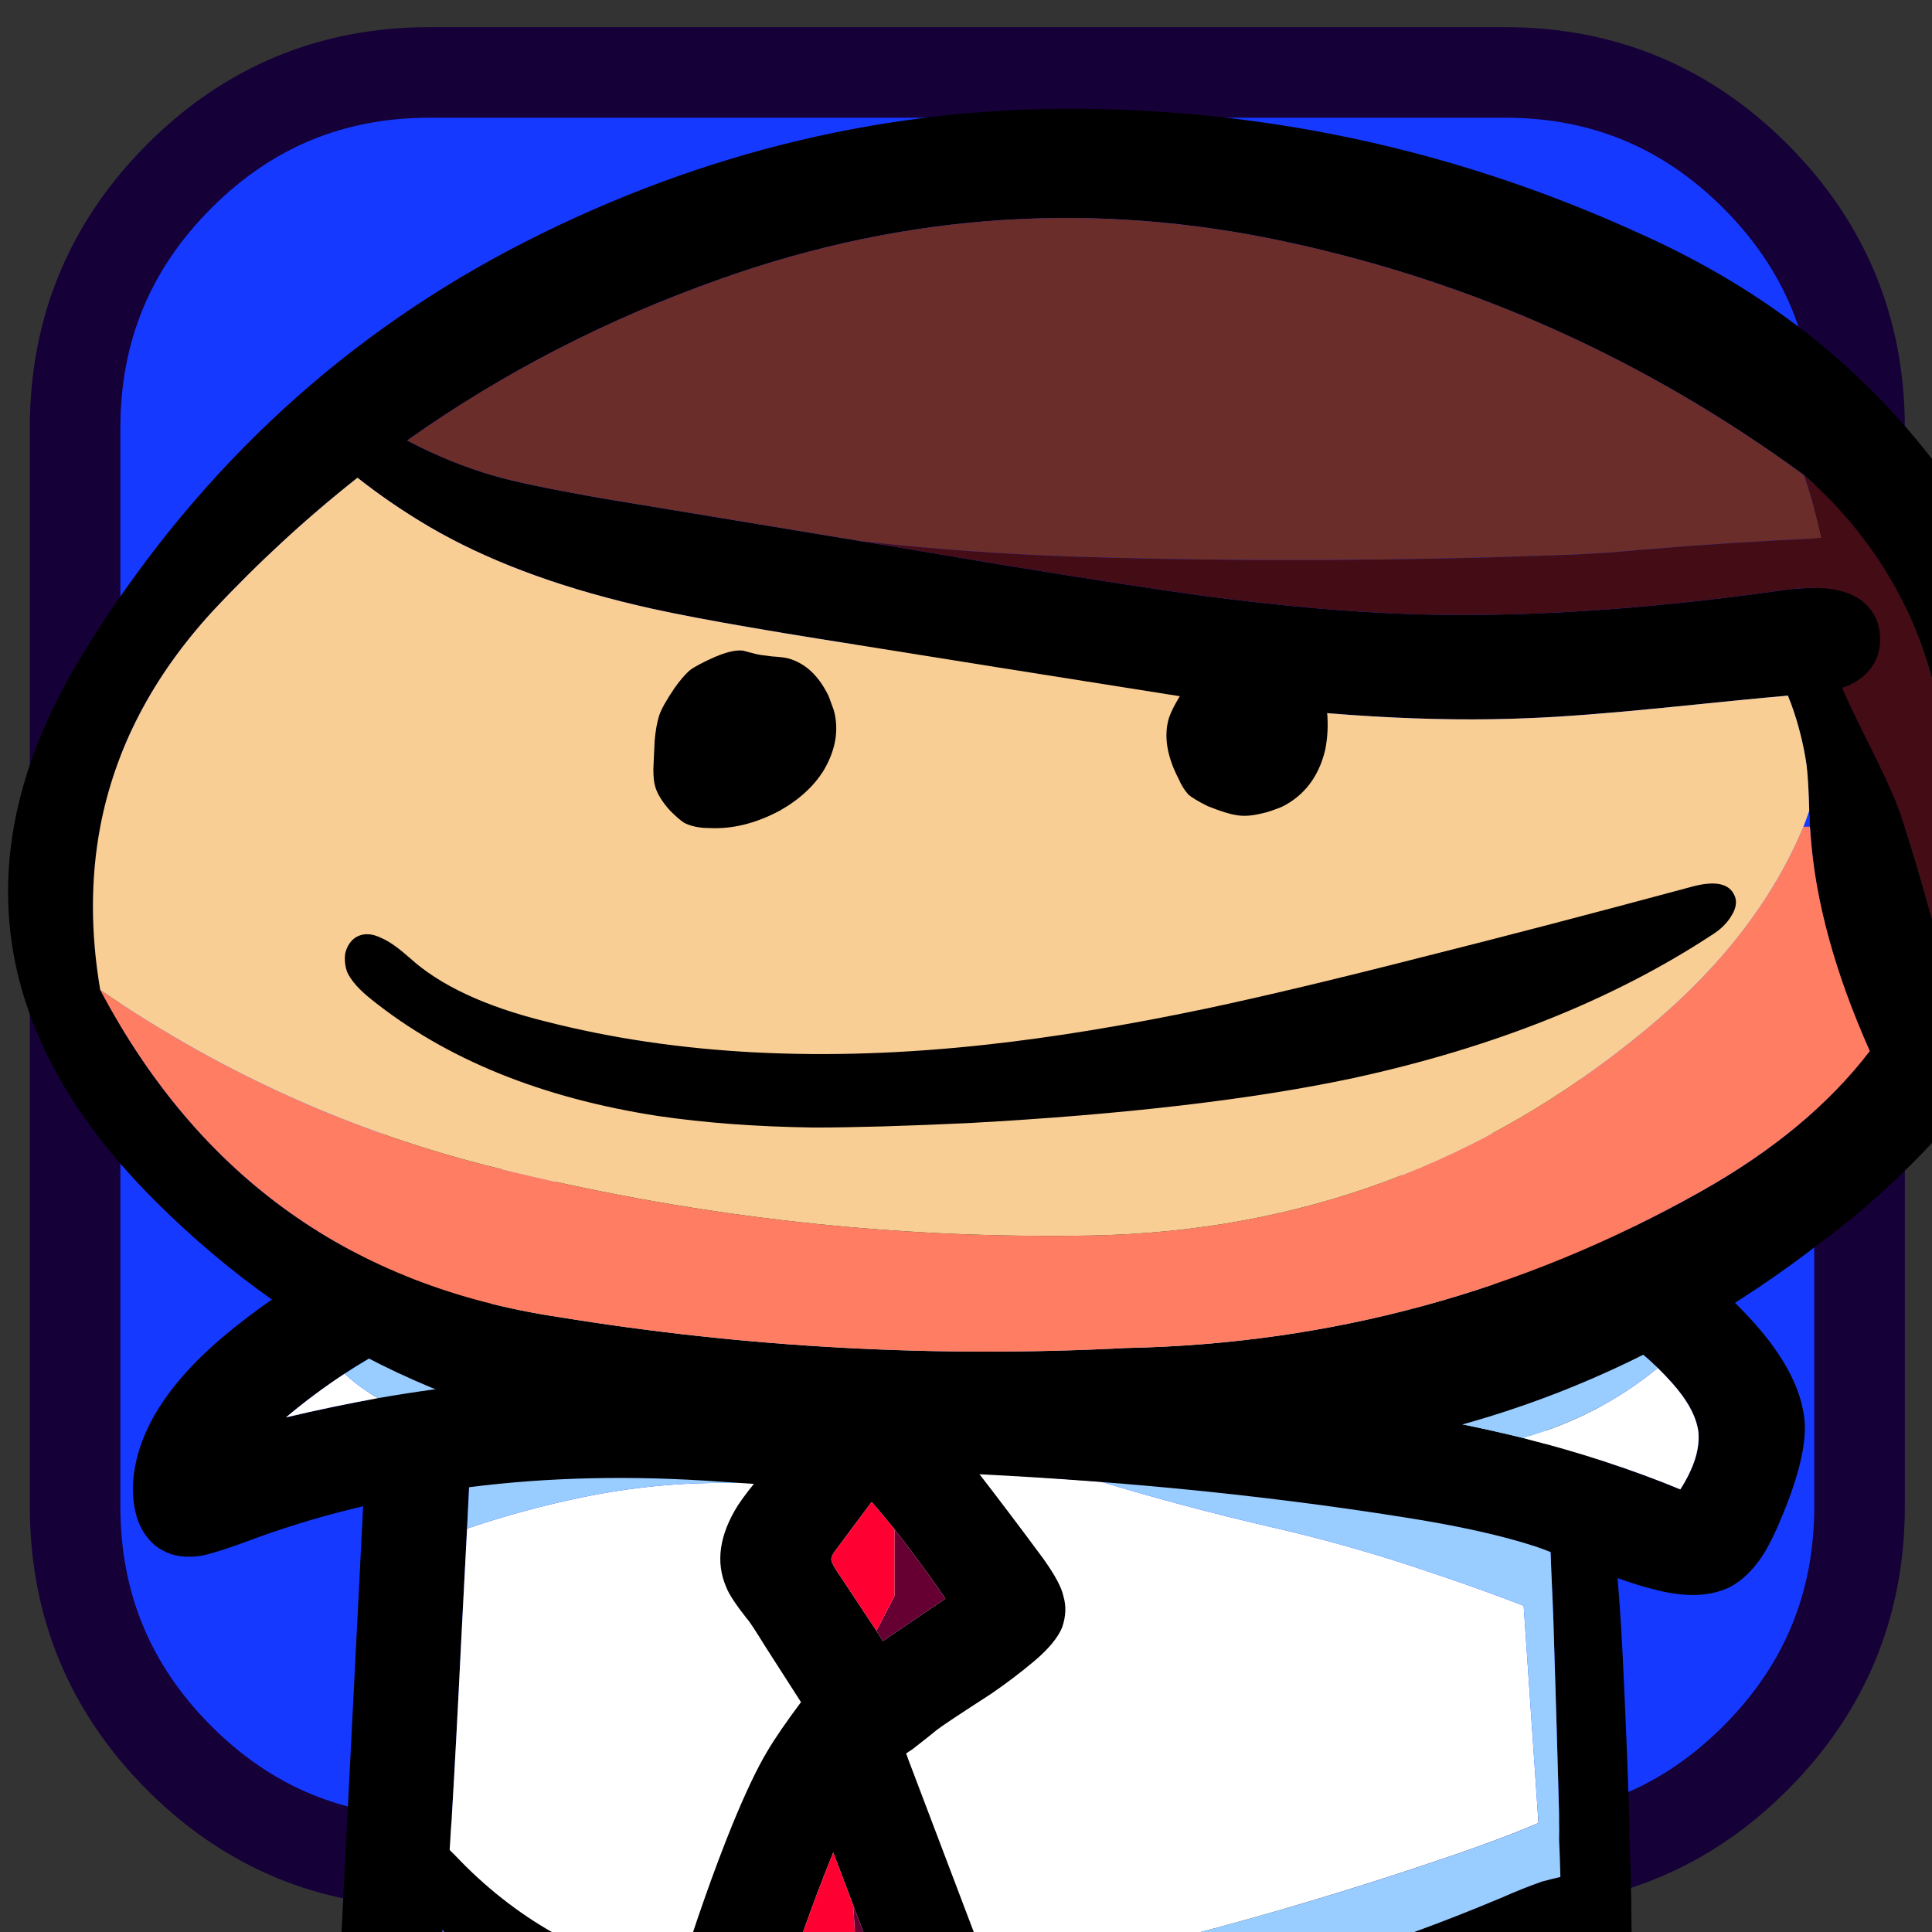 
<svg xmlns="http://www.w3.org/2000/svg" version="1.1" xmlns:xlink="http://www.w3.org/1999/xlink" preserveAspectRatio="none" x="0px" y="0px" width="256px" height="256px" viewBox="0 0 256 256">
<rect x="0" y="0" width="256" height="256" fill="#333333" stroke="none"/>
<defs>
<g id="icon_full_1_Layer1_0_FILL">
<path fill="#1639FF" stroke="none" d="
M 233 19.8
Q 219.25 6 199.8 6
L 57.25 6
Q 37.8 6 24.05 19.8 10.3 33.6 10.3 53.1
L 10.3 196
Q 10.3 215.5 24.05 229.3 37.8 243.1 57.25 243.1
L 199.8 243.1
Q 219.25 243.1 233 229.3 246.75 215.5 246.75 196
L 246.75 53.1
Q 246.75 33.6 233 19.8 Z"/>
</g>

<g id="parts_body_0_Layer0_0_FILL">
<path fill="#000000" stroke="none" d="
M 125 46.55
Q 125.489 43.994 125.3 42.05 125.05 39.1 123.25 35.25 121.8 32 118.35 26.65 115.3 21.85 112.7 18.65 109.3 14.5 105.75 11.75 103.45 10 99.6 7.85 90.65 2.9 82.65 1.1 72.9 -1.1 64.45 1.1 60.05 2.3 54.2 5.2 49.35 7.65 47.1 9.5 43.95 12.15 41.35 16.6 39.75 19.4 37.3 25.05
L 36.8 26.3
Q 36.7 25.85 36.65 25.4 35.95 19.4 36.05 15.65 36.05 13.45 35.7 12.6 35.35 11.85 34.65 11.45 33.9 11 33.2 11.3 31.75 11.8 32 14.9 32.35 18.95 31.7 24.6 31.3 27.85 30.4 34.3 29.905 38.461 29.5 46.55 29.504 46.625 29.5 46.7
L 24.8 139.65
Q 24.75 140.9 25.05 141.65 23.4 141.55 21.6 141.65 20.25 141.7 18.85 141.9 13.162 142.713 8.9 145.2 8.442 145.464 8 145.75 2.7 149.25 0.85 154.65 -1 160.1 1.25 167.6 2.5 171.8 4.45 174.05 6.3 176.2 9.5 177.7 11.5 178.6 15.55 179.85 19.45 181 21.6 181.5 22 181.6 22.3 181.65 26.1 182.45 29.2 182.35 33.15 182.25 39.4 180.25 43.8 178.95 46.15 177.6 49.15 175.95 52.9 171.8 55.494 169.008 57.4 166.4 59.877 163.076 61.25 160.05 63.2 155.75 64.75 147.35 65.95 141.05 66.9 133.95 66.992 133.225 67.05 132.55 67.235 131.14 67.3 129.95 67.476 128.287 67.5 127.05 67.55 125.05 67.3 123.35 69.2 123.9 70.6 124.15 74.75 124.9 78 124.05 78.153 128.297 78.5 132.55 79.493 144.972 82.1 157.45 82.15 157.8 82.25 158.1 80.3 158.45 80.05 158.5 77.95 158.95 76.6 159.9 74.5 161.4 73 165.15 72.74 165.784 72.5 166.4 71.178 170.055 71.05 173.05 70.9 176.9 72.55 180.7 74.1 184.3 76.95 187.2 82.15 192.4 90.65 194.5 96.7 196.05 106.3 195.95 115.5 195.75 121.15 194 129.2 191.55 133.4 185.8 136.05 182.2 136.7 177.65 137.4 173.1 135.95 168.9 135.501 167.6 134.85 166.4 133.463 163.725 131.15 161.55 128.6 159.1 125.5 157.85 125.45 157.5 125.45 157.15 125.3 154.05 125.65 149.85 125.878 147.052 126.05 145.05 126.164 143.551 126.25 142.5 126.621 137.843 126.8 132.55 126.986 128.579 127.05 124.25 127.054 123.764 127.05 123.25 127.064 120.662 127.05 117.35 127.011 112.445 126.9 105.95 126.85 102.4 126.8 99.15 126.8 98.85 126.8 98.6 126.8 98.55 126.8 98.5 126.766 97.361 126.75 96.25 126.708 94.9 126.65 93.6 126.662 92.841 126.65 92.1 126.601 90.63 126.55 89.2 126.341 83.444 126.1 78.7 125.935 75.556 125.7 72.85 125.618 71.468 125.5 70.2 124.7 62.9 124.3 57.75 124 54.45 123.85 52.05 123.85 51.65 123.8 51.35 124.651 48.728 125 46.55
M 108.2 25.8
Q 110.35 28.65 113.25 33.45 115.6 37.3 116.5 39.85
L 117.35 42.6
Q 117.9 44.25 118.45 45.25 118.713 45.688 119.25 46.55 119.32 46.671 119.4 46.8 119.9 47.7 119.95 48.45 120 49.15 119.75 50.05 119.55 50.6 119.2 51.65 119 52.55 119.15 53.35 119.35 54.15 119.85 54.55 119.9 56.15 120 57.75 120.325 65.3 120.6 72.85 120.684 74.6 120.75 76.35 120.993 83.984 121.2 91.65 121.195 91.882 121.2 92.1 121.217 92.85 121.2 93.6 121.267 95.05 121.3 96.5 120.659 96.648 119.9 96.85 118.463 97.344 116.65 98.15 113.384 99.52 110.45 100.6 103.633 103.152 98.6 104.2 90.75 105.85 79.9 105.95 74.864 106.03 69.65 105.85 65.196 105.725 60.6 105.4 56.239 105.017 53.55 104.55
L 53.55 104.55
Q 52.748 104.4 52.1 104.25 42.45 102.1 35.6 94.85 35.35 94.6 35.15 94.4 35.168 94.006 35.2 93.6 35.236 92.871 35.3 92.1 35.65 86.3 36.05 78.05
L 36.5 69.4 37.55 48.2
Q 37.585 47.35 37.6 46.55 37.635 46.221 37.65 45.9 37.8 45.45 37.95 45 41.35 35 46.95 23.1 49.1 18.7 50.75 16.95 52.5 15.15 55.4 13.6 66.45 7.3 76.45 8.1 81.65 8.5 89.2 11.65 97.15 14.95 102.05 19.05 105.2 21.75 108.2 25.8
M 80.8 115.9
Q 79.4 115.75 76.85 116.1 64.05 117.75 55 114 53.7 113.45 53.1 113.6 52.25 113.8 51.9 114.8 51.796 115.131 51.75 115.45 51.757 116.046 52.05 116.6 52.259 116.985 52.6 117.35 53.13 117.848 53.9 118.3 54.371 118.56 54.9 118.8 56.132 119.36 57.6 119.95 58.081 120.147 58.6 120.35 58.55 121.15 58.7 122.1 58.783 122.576 58.9 123.25 58.962 123.57 59 123.9 59.175 124.655 59.35 125.55 59.65 127.85 59.05 132.35 59.035 132.45 59 132.55 58.837 133.814 58.65 135.05 58.191 138.015 57.7 140.8 57.594 140.737 57.45 140.65 56.974 140.355 56.45 140.05 52.474 137.886 46.4 136.6 43.6 136.05 41.75 136 38.8 135.85 35.2 136.5 34.279 136.653 33.1 136.9 31.456 137.274 29.3 137.85 29.329 137.596 29.35 137.3 29.435 136.555 29.5 135.65 29.67 133.335 29.7 132.55 29.75 132.182 29.75 132.15 30.05 129.15 30.85 124.95 31.026 124.059 31.15 123.25 31.884 119.704 32.25 117.75 32.288 117.551 32.3 117.35 33.723 109.805 34.6 100.6 35.15 101.4 35.75 102.4 36.483 103.577 37.15 104.5 38.21 106.01 39.1 106.9 42.4 110.1 49.15 111.75 55.45 113.25 65.95 113.7 76.55 114.25 84.25 113.85 94.15 113.4 102.25 111.45 107.75 110.1 118.45 106.2 118.539 106.169 118.6 106.1 119.642 105.773 120.5 105.4 121.004 105.206 121.45 105 121.545 111.183 121.6 117.35 121.613 119.513 121.6 121.65 121.628 122.188 121.6 122.7 121.627 122.975 121.6 123.25 121.655 127.904 121.65 132.55 121.658 139.074 121.6 145.6 121.598 148.021 121.55 150.45 120.933 150.203 120.15 150 118.609 149.653 117 149.45 112.934 148.903 108.6 149.3 106.45 149.55 102.25 150.35
L 98 151.15
Q 92.459 152.25 89.55 153 89.519 152.88 89.45 152.75 89.42 152.493 89.35 152.2 87.75 146.15 86.95 137.1 86.785 134.682 86.6 132.55 86.211 126.889 85.85 123.25 85.776 122.451 85.7 121.75 85.3 118.55 84.15 117.35 83 116.1 80.8 115.9
M 41.4 142.7
Q 46.315 143.753 49.4 144.65 50.752 145.078 51.75 145.45 53.7 146.2 54.45 147.1 54.8 147.5 55.55 148.75 55.745 149.091 55.95 149.35
L 55.85 150.95
Q 55.104 154.124 54.4 155.7 53.55 157.75 50.7 162.05 50.591 162.213 50.45 162.35 48.714 164.988 47.6 166.4 47.57 166.425 47.55 166.45 45.7 168.8 43.8 170.25 41.453 172.04 38.5 173 32.764 174.925 24.75 173.7 23.15 173.45 21.6 173.15 18.3 172.4 15.45 171.35 12.1 170.15 10.75 168.7 9.871 167.768 9.3 166.4 9.075 165.893 8.9 165.3 8.662 164.54 8.5 163.65 8.422 163.282 8.35 162.9 8.213 162.133 8.15 161.4 7.887 158.323 8.9 156.2 8.949 156.099 9 156 10.45 153.25 13.9 151.7 16.65 150.45 21.6 149.85 22.05 149.75 22.55 149.7 25.85 149.25 27.55 149.15 30.35 148.95 32.55 149.3 34.5 149.6 35.2 149.5 36.8 149.2 37.05 147.85 37.088 147.633 37.05 147.4 37.03 147.134 36.9 146.85 36.57 146.169 35.65 145.45 32.866 143.299 29.3 142.35 29.558 142.287 29.8 142.2 32.064 141.521 34.95 141.7 35.244 141.722 35.55 141.75 37.6 141.9 41.4 142.7
M 79.55 176.6
Q 79.125 175.054 79.15 173.35 79.15 169.9 80.95 167.15 81.197 166.762 81.45 166.4 83.137 164.196 85.8 162.95 88.95 161.5 92.15 161.95 93.75 162.15 94.25 162.1 95.45 162 95.95 161.25 96.65 160.25 95.8 159 95.757 158.936 95.7 158.85 95.1 158.068 93.8 157.65 92.383 157.147 90.6 157.1 92.537 156.614 94.7 156.3 96.999 155.98 99.55 155.85 103.25 155.7 110.15 156 114.066 156.182 116.75 156.45 117.662 156.567 118.4 156.65 119.132 156.787 119.7 156.9 118.96 157.059 118.35 157.45 118.011 157.655 117.7 157.9 116.915 158.603 116.65 159.6 116.521 160.156 116.55 160.8 116.586 161.519 116.85 162.15 116.995 162.411 117.15 162.65 117.7 163.55 118.55 164.05 119.2 164.4 120.55 164.7 121.366 164.863 121.9 165 122.349 165.109 122.6 165.2 123.576 165.579 124.5 166.4 125.349 167.093 126.15 168.1 127.782 170.058 128.5 171.85 128.799 172.577 128.95 173.25 129.55 176.05 128.25 178.95 126.95 181.7 124.5 183.6 121.851 185.561 117.55 186.65 115.628 187.138 113.35 187.45 104.25 188.65 94.9 187.1 84.5 185.25 80.85 179.55 79.977 178.153 79.55 176.6 Z"/>

<path fill="#4A0105" stroke="none" d="
M 93.8 157.65
Q 95.1 158.068 95.7 158.85 95.405 157.463 94.7 156.3 92.537 156.614 90.6 157.1 92.383 157.147 93.8 157.65
M 118.4 156.65
Q 118.284 156.88 118.15 157.1 117.922 157.483 117.7 157.9 118.011 157.655 118.35 157.45 118.96 157.059 119.7 156.9 119.132 156.787 118.4 156.65
M 79.55 176.6
Q 79.977 178.153 80.85 179.55 84.5 185.25 94.9 187.1 104.25 188.65 113.35 187.45 115.628 187.138 117.55 186.65 121.851 185.561 124.5 183.6 126.95 181.7 128.25 178.95 129.55 176.05 128.95 173.25 128.799 172.577 128.5 171.85 127.782 170.058 126.15 168.1 125.349 167.093 124.5 166.4 123.576 165.579 122.6 165.2 122.349 165.109 121.9 165 122.526 165.689 123 166.4 126.223 170.861 124.75 176.2 122.698 178.021 120.1 179.4 111.45 184 101.55 183.8 89.771 183.528 79.55 176.6
M 29.8 142.2
Q 29.558 142.287 29.3 142.35 32.866 143.299 35.65 145.45 36.57 146.169 36.9 146.85
L 34.95 141.7
Q 32.064 141.521 29.8 142.2
M 54.45 147.1
Q 53.7 146.2 51.75 145.45 50.752 145.078 49.4 144.65 48.886 156.304 44.1 165.2 42.302 165.842 40.45 166.4 34.744 168.126 28.8 169.05 19.306 170.559 12.6 166.4 10.628 165.181 8.9 163.45 8.622 163.212 8.35 162.9 8.422 163.282 8.5 163.65 8.662 164.54 8.9 165.3 9.075 165.893 9.3 166.4 9.871 167.768 10.75 168.7 12.1 170.15 15.45 171.35 18.3 172.4 21.6 173.15 23.15 173.45 24.75 173.7 32.764 174.925 38.5 173 41.453 172.04 43.8 170.25 45.7 168.8 47.55 166.45 47.57 166.425 47.6 166.4 48.714 164.988 50.45 162.35 50.591 162.213 50.7 162.05 53.55 157.75 54.4 155.7 55.104 154.124 55.85 150.95
L 55.95 149.35
Q 55.745 149.091 55.55 148.75 54.8 147.5 54.45 147.1 Z"/>

<path fill="#663333" stroke="none" d="
M 79.15 173.35
Q 79.125 175.054 79.55 176.6 89.771 183.528 101.55 183.8 111.45 184 120.1 179.4 122.698 178.021 124.75 176.2 126.223 170.861 123 166.4 122.526 165.689 121.9 165 121.366 164.863 120.55 164.7 119.2 164.4 118.55 164.05 117.7 163.55 117.15 162.65 116.995 162.411 116.85 162.15 116.586 161.519 116.55 160.8 116.521 160.156 116.65 159.6 116.915 158.603 117.7 157.9 117.922 157.483 118.15 157.1 118.284 156.88 118.4 156.65 117.662 156.567 116.75 156.45 114.066 156.182 110.15 156 103.25 155.7 99.55 155.85 96.999 155.98 94.7 156.3 95.405 157.463 95.7 158.85 95.757 158.936 95.8 159 96.65 160.25 95.95 161.25 95.45 162 94.25 162.1 93.75 162.15 92.15 161.95 88.95 161.5 85.8 162.95 83.137 164.196 81.45 166.4 81.197 166.762 80.95 167.15 79.15 169.9 79.15 173.35
M 49.4 144.65
Q 46.315 143.753 41.4 142.7 37.6 141.9 35.55 141.75 35.244 141.722 34.95 141.7
L 36.9 146.85
Q 37.03 147.134 37.05 147.4 37.088 147.633 37.05 147.85 36.8 149.2 35.2 149.5 34.5 149.6 32.55 149.3 30.35 148.95 27.55 149.15 25.85 149.25 22.55 149.7 22.05 149.75 21.6 149.85 16.65 150.45 13.9 151.7 10.45 153.25 9 156 8.949 156.099 8.9 156.2 7.887 158.323 8.15 161.4 8.213 162.133 8.35 162.9 8.622 163.212 8.9 163.45 10.628 165.181 12.6 166.4 19.306 170.559 28.8 169.05 34.744 168.126 40.45 166.4 42.302 165.842 44.1 165.2 48.886 156.304 49.4 144.65 Z"/>

<path fill="#49259F" stroke="none" d="
M 121.6 121.65
Q 121.613 119.513 121.6 117.35 121.545 111.183 121.45 105 121.004 105.206 120.5 105.4 119.642 105.773 118.6 106.1
L 117.15 145.2
Q 112.536 144.759 107.85 145.3 102.2 146 96.95 148.15 92.85 149.843 89.45 152.75 89.519 152.88 89.55 153 92.459 152.25 98 151.15
L 102.25 150.35
Q 106.45 149.55 108.6 149.3 112.934 148.903 117 149.45 118.609 149.653 120.15 150 120.933 150.203 121.55 150.45 121.598 148.021 121.6 145.6 121.658 139.074 121.65 132.55 121.655 127.904 121.6 123.25 121.627 122.975 121.6 122.7 121.628 122.188 121.6 121.65
M 54.9 118.8
Q 54.371 118.56 53.9 118.3 55.579 120.375 57.45 122.35
L 56.75 134.75
Q 53.12 134.236 49.45 133.85 43.6 133.25 37.8 134.05 32.953 134.693 29.35 137.3 29.329 137.596 29.3 137.85 31.456 137.274 33.1 136.9 34.279 136.653 35.2 136.5 38.8 135.85 41.75 136 43.6 136.05 46.4 136.6 52.474 137.886 56.45 140.05 56.974 140.355 57.45 140.65 57.594 140.737 57.7 140.8 58.191 138.015 58.65 135.05 58.837 133.814 59 132.55 59.035 132.45 59.05 132.35 59.65 127.85 59.35 125.55 59.175 124.655 59 123.9 58.962 123.57 58.9 123.25 58.783 122.576 58.7 122.1 58.55 121.15 58.6 120.35 58.081 120.147 57.6 119.95 56.132 119.36 54.9 118.8 Z"/>

<path fill="#6666FF" stroke="none" d="
M 76.85 116.1
Q 79.4 115.75 80.8 115.9 83 116.1 84.15 117.35 85.3 118.55 85.7 121.75 85.776 122.451 85.85 123.25 86.211 126.889 86.6 132.55 86.785 134.682 86.95 137.1 87.75 146.15 89.35 152.2 89.42 152.493 89.45 152.75 92.85 149.843 96.95 148.15 102.2 146 107.85 145.3 112.536 144.759 117.15 145.2
L 118.6 106.1
Q 118.539 106.169 118.45 106.2 107.75 110.1 102.25 111.45 94.15 113.4 84.25 113.85 76.55 114.25 65.95 113.7 55.45 113.25 49.15 111.75 42.4 110.1 39.1 106.9 38.21 106.01 37.15 104.5 36.483 103.577 35.75 102.4 35.15 101.4 34.6 100.6 33.723 109.805 32.3 117.35 32.288 117.551 32.25 117.75 31.884 119.704 31.15 123.25 31.026 124.059 30.85 124.95 30.05 129.15 29.75 132.15 29.75 132.182 29.7 132.55 29.67 133.335 29.5 135.65 29.435 136.555 29.35 137.3 32.953 134.693 37.8 134.05 43.6 133.25 49.45 133.85 53.12 134.236 56.75 134.75
L 57.45 122.35
Q 55.579 120.375 53.9 118.3 53.13 117.848 52.6 117.35 52.259 116.985 52.05 116.6 51.757 116.046 51.75 115.45 51.796 115.131 51.9 114.8 52.25 113.8 53.1 113.6 53.7 113.45 55 114 64.05 117.75 76.85 116.1 Z"/>

<path fill="#FFFFFF" stroke="none" d="
M 112.25 73.15
Q 111.818 72.998 111.35 72.85 105.255 70.748 98.95 69.3 92.25 67.75 85.65 65.75 79.65 65.3 73.65 64.95 72.75 64.85 71.85 64.8 64.9 64 57.6 65.85 57.15 65.85 56.65 65.85 51.1 65.8 45.5 66.95 40.9 67.9 36.5 69.4
L 36.05 78.05
Q 35.65 86.3 35.3 92.1 35.236 92.871 35.2 93.6 35.168 94.006 35.15 94.4 35.35 94.6 35.6 94.85 42.45 102.1 52.1 104.25 52.748 104.4 53.55 104.55
L 53.55 104.55
Q 59.685 103.793 65.65 103.4 68.808 103.235 71.9 103.15 81.25 102.9 90.4 101.55 92.53 101.018 94.65 100.45 104.05 97.9 113.3 94.7 114.838 94.171 116.35 93.6 118.001 92.986 119.6 92.3
L 118.45 75.4
Q 115.361 74.212 112.25 73.15 Z"/>

<path fill="#99CCFF" stroke="none" d="
M 113.25 33.45
Q 110.35 28.65 108.2 25.8 105.2 21.75 102.05 19.05 97.15 14.95 89.2 11.65 81.65 8.5 76.45 8.1 66.45 7.3 55.4 13.6 52.5 15.15 50.75 16.95 49.1 18.7 46.95 23.1 41.35 35 37.95 45 37.8 45.45 37.65 45.9 37.635 46.221 37.6 46.55 37.585 47.35 37.55 48.2
L 36.5 69.4
Q 40.9 67.9 45.5 66.95 51.1 65.8 56.65 65.85 57.15 65.85 57.6 65.85 64.9 64 71.85 64.8 72.75 64.85 73.65 64.95 79.65 65.3 85.65 65.75 92.25 67.75 98.95 69.3 105.255 70.748 111.35 72.85 111.818 72.998 112.25 73.15 115.361 74.212 118.45 75.4
L 119.6 92.3
Q 118.001 92.986 116.35 93.6 114.838 94.171 113.3 94.7 104.05 97.9 94.65 100.45 92.53 101.018 90.4 101.55 81.25 102.9 71.9 103.15 68.808 103.235 65.65 103.4 59.685 103.793 53.55 104.55 56.239 105.017 60.6 105.4 65.196 105.725 69.65 105.85 74.864 106.03 79.9 105.95 90.75 105.85 98.6 104.2 103.633 103.152 110.45 100.6 113.384 99.52 116.65 98.15 118.463 97.344 119.9 96.85 120.659 96.648 121.3 96.5 121.267 95.05 121.2 93.6 121.217 92.85 121.2 92.1 121.195 91.882 121.2 91.65 120.993 83.984 120.75 76.35 120.684 74.6 120.6 72.85 120.325 65.3 120 57.75 119.9 56.15 119.85 54.55 119.35 54.15 119.15 53.35 119 52.55 119.2 51.65 119.55 50.6 119.75 50.05 120 49.15 119.95 48.45 119.9 47.7 119.4 46.8 119.32 46.671 119.25 46.55 118.713 45.688 118.45 45.25 117.9 44.25 117.35 42.6
L 116.5 39.85
Q 115.6 37.3 113.25 33.45 Z"/>
</g>

<g id="parts_Nicholas_Static_0_Layer3_0_FILL">
<path fill="#000000" stroke="none" d="
M 102.15 79
Q 100.945 78.7 99.05 78.7 89.8 78.8 85.15 78.6 79.15 78.35 77.65 78.45 72.6 79.05 70.1 79 68.65 79 66.15 78.7 63.3 78.4 62.15 78.35 60.819 78.269 60 78.55 59.498 78.49 59.05 78.45 48.3 77.45 37.75 80.65 27.15 83.8 18.75 90.55 11.4 96.45 10.95 102.5 10.85 104.2 11.35 105.6 12 107.2 13.25 107.85 14.5 108.55 16.3 108.25 17.3 108.05 19.5 107.25 35.9 101 56.5 102.5 58.2 102.6 61.55 102.85 64.45 103 66.55 102.85 67.3 102.8 68.75 102.65 70.05 102.55 70.95 102.6 72.95 102.7 73.5 102.3 73.792 102.077 73.95 101.8 92.705 102.599 109.4 105.25 115.8 106.25 119.75 107.55 120.65 107.85 124.25 109.3 127 110.4 128.8 110.85 132.45 111.85 134.8 110.7 136.2 109.95 137.3 108.3 138.05 107.15 138.9 105.05 140.75 100.55 140.6 97.9 140.3 93.8 135.7 89.1 135.129 88.515 134.55 87.95 130.938 84.527 127.1 82.5 117.736 77.512 102.15 79
M 107.4 96.85
Q 100.1 95.75 82.9 94.3 80.4 94.05 78.95 94.1 76.8 94.2 75.2 94.9 74.6 95.15 73.1 96.1 72.165 96.676 71.45 96.95 70.323 96.283 68.85 95.85 67.1 95.35 64.1 95 47.023 93.015 29.95 96 26.373 96.652 22.8 97.5 24.99 95.65 27.35 94.1 34.708 89.279 43.75 87.35 55.65 84.8 66.95 88 69.85 88.85 71.15 88.5 72.75 88.15 73.6 86.6 73.899 86.038 74 85.45 74.941 85.789 75.65 85.95 78.25 86.6 83.1 86.6
L 94.35 86.75
Q 94.798 87.224 95.4 87.5 96.4 87.95 97.8 87.85 98.65 87.8 100.35 87.45 109.1 85.7 116.35 87.15 124.215 88.777 129.2 93.65 129.751 94.194 130.25 94.75 132.1 96.8 132.35 98.6 132.55 100.6 130.95 103.1 125.406 100.799 118.75 99.1 113.438 97.786 107.4 96.85 Z"/>

<path fill="#FFFFFF" stroke="none" d="
M 22.8 97.5
Q 26.373 96.652 29.95 96 28.553 95.209 27.35 94.1 24.99 95.65 22.8 97.5
M 130.25 94.75
Q 129.751 94.194 129.2 93.65 124.697 97.379 118.75 99.1 125.406 100.799 130.95 103.1 132.55 100.6 132.35 98.6 132.1 96.8 130.25 94.75 Z"/>

<path fill="#99CCFF" stroke="none" d="
M 82.9 94.3
Q 100.1 95.75 107.4 96.85 113.438 97.786 118.75 99.1 124.697 97.379 129.2 93.65 124.215 88.777 116.35 87.15 109.1 85.7 100.35 87.45 98.65 87.8 97.8 87.85 96.4 87.95 95.4 87.5 94.798 87.224 94.35 86.75
L 83.1 86.6
Q 78.25 86.6 75.65 85.95 74.941 85.789 74 85.45 73.899 86.038 73.6 86.6 72.75 88.15 71.15 88.5 69.85 88.85 66.95 88 55.65 84.8 43.75 87.35 34.708 89.279 27.35 94.1 28.553 95.209 29.95 96 47.023 93.015 64.1 95 67.1 95.35 68.85 95.85 70.323 96.283 71.45 96.95 72.165 96.676 73.1 96.1 74.6 95.15 75.2 94.9 76.8 94.2 78.95 94.1 80.4 94.05 82.9 94.3 Z"/>
</g>

<g id="parts_tie_0_Layer0_0_FILL">
<path fill="#000000" stroke="none" d="
M 28.5 22.5
Q 30.15 21.1 30.65 19.9 31.1 18.6 30.75 17.45 30.55 16.45 29.2 14.55 23.45 6.75 19.85 2.5 18.4 0.8 17.35 0.35 16.25 -0.15 15 0.1 13.9 0.35 13.15 1.1 12.2 1.4 11.4 2.2 10.75 2.85 9.5 5.1 8.9 6 7.55 7.75 6.15 9.4 5.5 10.4 3.35 13.85 4.6 16.75 4.9 17.55 6.2 19.2 6.45 19.45 7.65 21.4
L 10.4 25.7
Q 8.65 28.05 7.8 29.5 6.6 31.5 5.05 35.3 2.95 40.5 0.85 47.25 0.15 49.5 0.05 50.8 -0.15 52.85 0.55 54.35 0.95 55.3 2 56.4 2.6 57.05 3.8 58.3 5.35 60.1 7.2 63.85 7.509 64.453 7.8 65 9.501 68.265 10.4 69.55 12.05 71.85 13.8 72.1 15.75 72.3 18.35 69.7
L 24.95 63.15
Q 26.5 61.6 27.15 60.65 28.2 59.15 28.35 57.7 28.5 56.1 27.4 53.1
L 18.7 30.1
Q 18.65 29.9 18.55 29.7 18.75 29.55 19 29.4 20.35 28.35 20.95 27.85 21.45 27.45 25.15 25.05 26.9 23.85 28.5 22.5
M 15.75 10.3
Q 15.8 10.2 15.9 10.15 16.778 11.164 17.65 12.25 18.465 13.269 19.25 14.35 20.441 15.932 21.6 17.65
L 16.75 20.95 16.25 20.15 13.05 15.3
Q 12.75 14.8 12.75 14.6 12.75 14.3 13.15 13.8
L 15.75 10.3
M 12.9 37.4
L 14.45 41.5 19.8 55.55
Q 19.95 55.95 19.9 56.25 19.9 56.6 19.4 57.15
L 14.85 61.65
Q 13.944 59.686 13.15 58.25 12.685 57.312 12.25 56.6 10.65 53.9 8.75 52.2 8.25 51.8 8.2 51.4 8.15 51.1 8.25 50.75 10.25 43.95 12.9 37.4 Z"/>

<path fill="#660033" stroke="none" d="
M 15.3 55.55
L 13.15 58.25
Q 13.944 59.686 14.85 61.65
L 19.4 57.15
Q 19.9 56.6 19.9 56.25 19.95 55.95 19.8 55.55
L 14.45 41.5 15.3 55.55
M 17.65 17.45
L 16.25 20.15 16.75 20.95 21.6 17.65
Q 20.441 15.932 19.25 14.35 18.465 13.269 17.65 12.25
L 17.65 17.45 Z"/>

<path fill="#FF0033" stroke="none" d="
M 14.45 41.5
L 12.9 37.4
Q 10.25 43.95 8.25 50.75 8.15 51.1 8.2 51.4 8.25 51.8 8.75 52.2 10.65 53.9 12.25 56.6 12.685 57.312 13.15 58.25
L 15.3 55.55 14.45 41.5
M 15.9 10.15
Q 15.8 10.2 15.75 10.3
L 13.15 13.8
Q 12.75 14.3 12.75 14.6 12.75 14.8 13.05 15.3
L 16.25 20.15 17.65 17.45 17.65 12.25
Q 16.778 11.164 15.9 10.15 Z"/>
</g>

<g id="parts_Normal_HEad_1_Layer0_0_FILL">
<path fill="#000000" stroke="none" d="
M 159.7 39.9
Q 157.235 33.189 153.65 27.5 144.437 12.842 127.8 5.4 107.309 -3.991 84.9 -4.3 62.161 -4.571 41.35 6.05 20.638 16.646 7.8 36.9 6.828 38.424 6 39.9 1.247 48.456 1.25 56.6 1.244 69.282 12.75 80.75 29.701 97.659 53.65 100 66.756 101.546 79.95 101.6 89.311 101.492 98.75 100.75 122.688 98.812 141.9 83.85 147.597 79.597 152.3 74.1 152.435 74.052 152.55 74 153.55 73.55 154.15 72.65 154.692 71.9 154.8 71 161.791 61.727 161.85 51.55
L 161.85 51.5
Q 161.807 45.854 159.7 39.9
M 139.55 42
Q 140.4 44.35 140.75 46.8 140.894 48.095 140.95 50.3 141.007 50.891 141 51.55 141.041 51.843 141.05 52.15 141.603 59.889 145.65 69 140.917 75.211 132.5 79.95 111.783 91.619 88 92.1 65.746 93.251 44 89.7 19.927 86.097 8.4 64.25 7.267 57.574 8.4 51.55 10.13 42.426 17.1 34.8 22.407 29.107 28.35 24.4 30.978 26.472 33.9 28.2 40.45 32.05 49.95 34.3 54.65 35.45 67.1 37.4 75.75 38.8 93.1 41.55 108 43.6 119.2 43.1 123.1 42.95 129.6 42.3 136.505 41.592 139.3 41.35 139.411 41.664 139.55 42
M 145.05 29
Q 149.075 34.233 150.7 40.9 152.015 46.522 151.85 51.55 151.742 55.638 150.65 59.35 150.45 58.672 150.25 57.95 149.1 53.803 148.35 51.55 148.042 50.571 147.8 49.95 147.2 48.35 145.3 44.55 144.217 42.384 143.5 40.75 144.767 40.315 145.5 39.5 146.5 38.4 146.45 36.85 146.4 35.25 145.35 34.25 144.427 33.327 142.65 33.05 140.985 32.835 138.55 33.2 122.6 35.45 109.75 35 102.8 34.75 94.05 33.6 89.2 32.95 78.5 31.2
L 67.5 29.35 47.6 26.05
Q 41.3 24.95 38.95 24.25 35.536 23.269 32.2 21.5 43.31 13.604 56.6 8.9 78.161 1.233 100.4 6.05 122.247 10.763 140.55 24.2 143.109 26.438 145.05 29 Z"/>

<path fill="#6A2D29" stroke="none" d="
M 128 30
Q 135.211 29.396 141.9 29.1 141.393 26.711 140.55 24.2 122.247 10.763 100.4 6.05 78.161 1.233 56.6 8.9 43.31 13.604 32.2 21.5 35.536 23.269 38.95 24.25 41.3 24.95 47.6 26.05
L 67.5 29.35
Q 75.867 30.275 84.3 30.55 94 30.85 103.65 30.8 112.2 30.75 120.8 30.45 124.4 30.35 128 30 Z"/>

<path fill="#440C14" stroke="none" d="
M 150.7 40.9
Q 149.075 34.233 145.05 29 143.109 26.438 140.55 24.2 141.393 26.711 141.9 29.1 135.211 29.396 128 30 124.4 30.35 120.8 30.45 112.2 30.75 103.65 30.8 94 30.85 84.3 30.55 75.867 30.275 67.5 29.35
L 78.5 31.2
Q 89.2 32.95 94.05 33.6 102.8 34.75 109.75 35 122.6 35.45 138.55 33.2 140.985 32.835 142.65 33.05 144.427 33.327 145.35 34.25 146.4 35.25 146.45 36.85 146.5 38.4 145.5 39.5 144.767 40.315 143.5 40.75 144.217 42.384 145.3 44.55 147.2 48.35 147.8 49.95 148.042 50.571 148.35 51.55 149.1 53.803 150.25 57.95 150.45 58.672 150.65 59.35 151.742 55.638 151.85 51.55 152.015 46.522 150.7 40.9 Z"/>

<path fill="#FF7E63" stroke="none" d="
M 141 51.55
L 140.5 51.55
Q 136.904 60.22 128.2 67.4 109.485 82.901 85.25 83.35 62.525 83.747 40.4 78.4 23.176 74.388 8.4 64.25 19.927 86.097 44 89.7 65.746 93.251 88 92.1 111.783 91.619 132.5 79.95 140.917 75.211 145.65 69 141.603 59.889 141.05 52.15 141.041 51.843 141 51.55 Z"/>

<path fill="#F9CE95" stroke="none" d="
M 140.75 46.8
Q 140.4 44.35 139.55 42 139.411 41.664 139.3 41.35 136.505 41.592 129.6 42.3 123.1 42.95 119.2 43.1 108 43.6 93.1 41.55 75.75 38.8 67.1 37.4 54.65 35.45 49.95 34.3 40.45 32.05 33.9 28.2 30.978 26.472 28.35 24.4 22.407 29.107 17.1 34.8 10.13 42.426 8.4 51.55 7.267 57.574 8.4 64.25 23.176 74.388 40.4 78.4 62.525 83.747 85.25 83.35 109.485 82.901 128.2 67.4 136.904 60.22 140.5 51.55 140.744 50.929 140.95 50.3 140.894 48.095 140.75 46.8 Z"/>
</g>

<g id="parts_Nicholas_Static_0_Layer0_0_FILL">
<path fill="#000000" stroke="none" d="
M 58.25 37.85
Q 57.45 37.75 56.05 38.35 54.6 39 54.1 39.4 53.55 39.9 52.95 40.75 52 42.15 51.75 42.9 51.5 43.7 51.4 44.85
L 51.3 47.05
Q 51.3 48 51.45 48.45 51.7 49.3 52.6 50.3 53.3 51 53.7 51.25 54.5 51.65 55.6 51.65 58.3 51.8 61.1 50.3 63.4 49 64.55 47.1 65.9 44.75 65.3 42.5
L 64.9 41.4
Q 63.75 39 61.75 38.45 61.35 38.35 60.5 38.3 59.6 38.2 59.2 38.1
L 58.25 37.85
M 110.9 61.7
Q 100.75 64.3 94.15 65.7 84.9 67.65 77.15 68.5 58.15 70.6 42.95 66.7 35.9 64.95 32.4 61.75 31.1 60.6 30.3 60.25 29.05 59.6 28.15 60.2 27.6 60.6 27.4 61.4 27.3 62.15 27.55 62.85 28 63.85 29.45 65 38.1 71.95 51.65 74.05 57.05 74.85 63.7 74.95 68.4 74.95 75.8 74.6 93.9 73.6 105.6 71.1 121.85 67.55 133.35 60 134.4 59.35 134.9 58.5 135.55 57.5 135.05 56.7 134.35 55.55 131.9 56.2 120.25 59.35 110.9 61.7
M 92.05 47.85
Q 92.35 48.55 92.8 49.05 93.2 49.4 94.3 49.95 95.8 50.55 96.55 50.65 97.35 50.8 98.55 50.5 99.05 50.4 100.05 50 102.65 48.7 103.4 45.6 103.7 44.15 103.55 42.6 103.45 41.55 103.15 40.85 102.25 39 99.6 38.55 97.2 38.05 94.7 39 93.7 39.45 93.15 40 92.75 40.35 92.1 41.45 91.55 42.35 91.3 43.05 90.65 45.15 92.05 47.85 Z"/>
</g>

<path id="icon_full_1_Layer1_0_1_STROKES" stroke="#150038" stroke-width="12" stroke-linejoin="round" stroke-linecap="round" fill="none" d="
M 57.25 6
L 199.8 6
Q 219.25 6 233 19.8 246.75 33.6 246.75 53.1
L 246.75 196
Q 246.75 215.5 233 229.3 219.25 243.1 199.8 243.1
L 57.25 243.1
Q 37.8 243.1 24.05 229.3 10.3 215.5 10.3 196
L 10.3 53.1
Q 10.3 33.6 24.05 19.8 37.8 6 57.25 6 Z"/>
</defs>

<g transform="matrix( 1, 0, 0, 1, -0.35,3.6) ">
<g transform="matrix( 1, 0, 0, 1, 0,0) ">
<use xlink:href="#icon_full_1_Layer1_0_FILL"/>

<use xlink:href="#icon_full_1_Layer1_0_1_STROKES"/>
</g>

<g transform="matrix( 1.705, 0, 0, 1.705, 0.05,10.3) ">
<g transform="matrix( 1.002, 0, 0, 0.999, -0.45,4.6) ">
<g transform="matrix( 1, 0, 0, 1, 0.35,36.75) ">
<g transform="matrix( 1, 0, 0, 1, 0,0) ">
<use xlink:href="#parts_body_0_Layer0_0_FILL"/>
</g>
</g>

<g transform="matrix( 1, 0, 0, 1, 0,0) ">
<use xlink:href="#parts_Nicholas_Static_0_Layer3_0_FILL"/>
</g>

<g transform="matrix( 1, 0, 0, 1, 52.35,93.95) ">
<g transform="matrix( 1, 0, 0, 1, 0,0) ">
<use xlink:href="#parts_tie_0_Layer0_0_FILL"/>
</g>
</g>

<g transform="matrix( 1, 0, 0, 1, 0,0) ">
<g transform="matrix( 1, 0, 0, 1, 0,0) ">
<use xlink:href="#parts_Normal_HEad_1_Layer0_0_FILL"/>
</g>
</g>

<g transform="matrix( 1, 0, 0, 1, 0,0) ">
<use xlink:href="#parts_Nicholas_Static_0_Layer0_0_FILL"/>
</g>
</g>
</g>
</g>
</svg>
